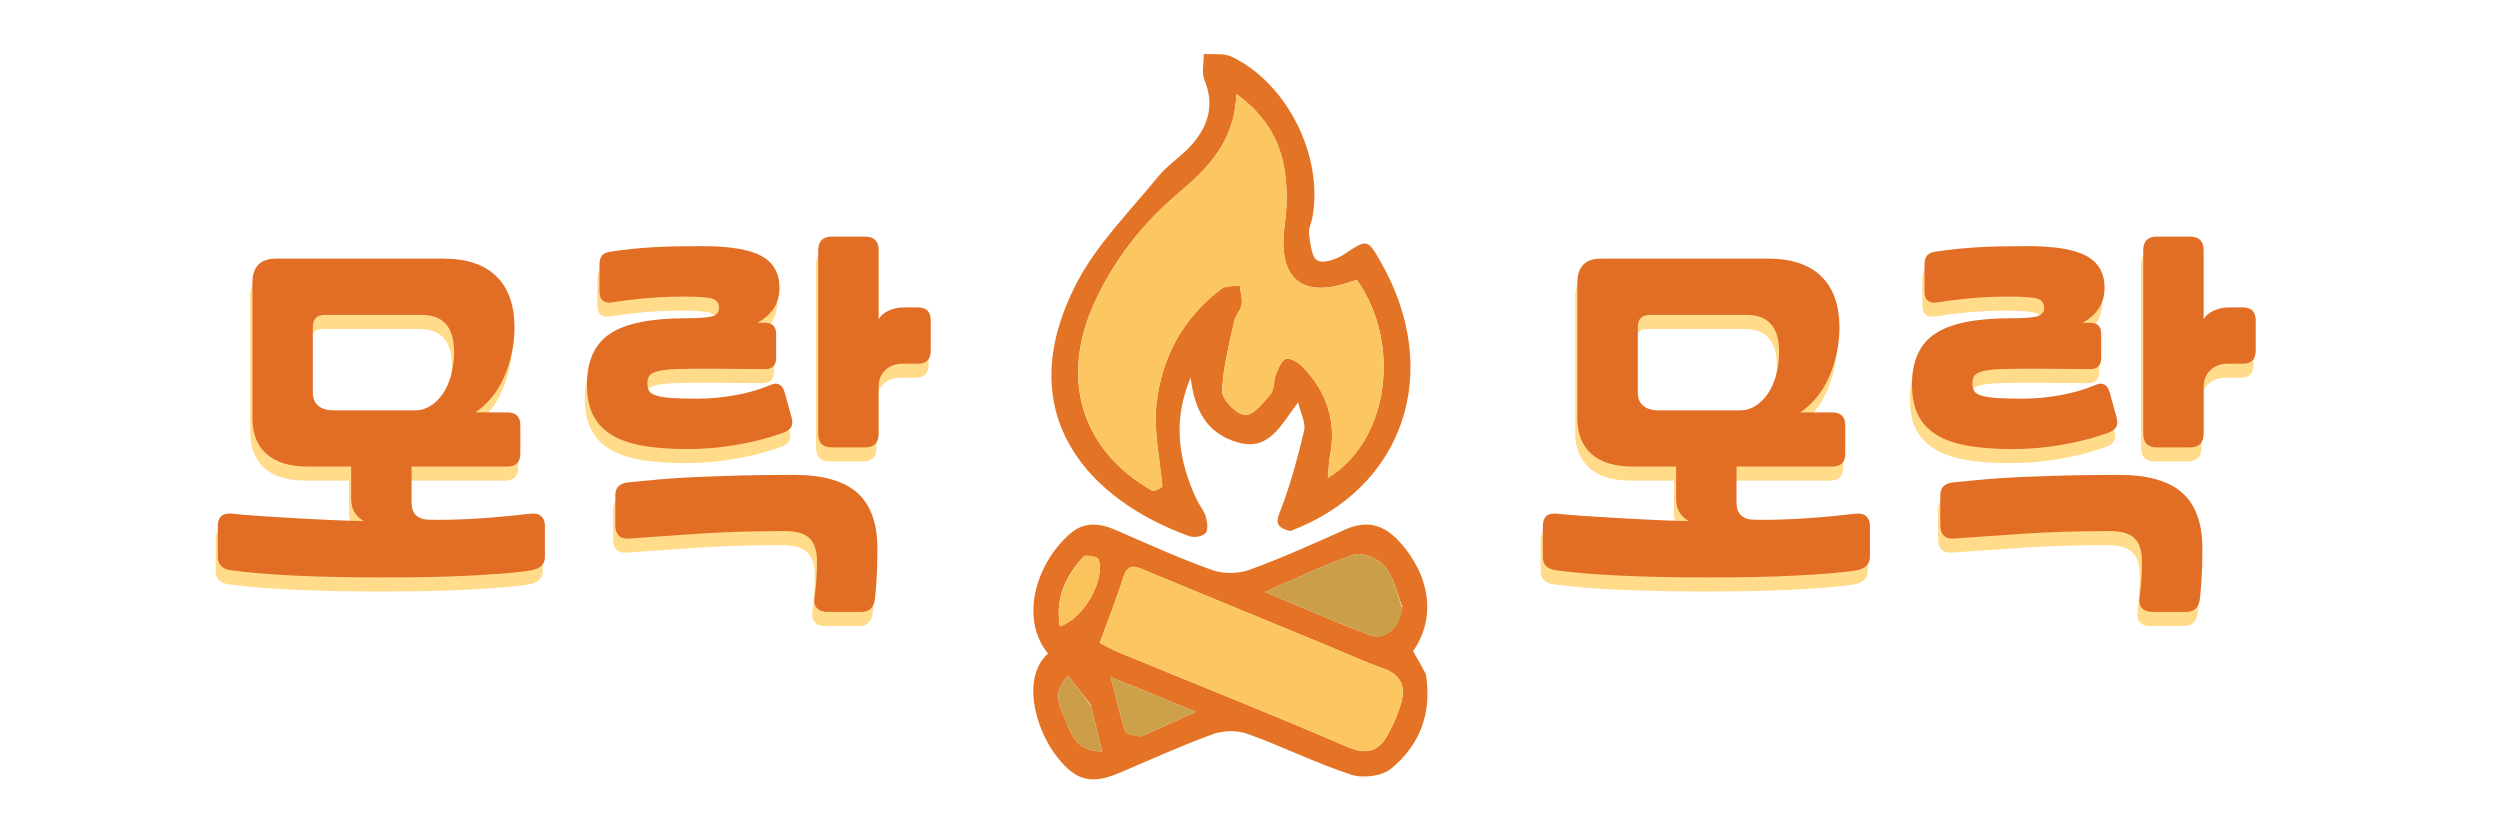 <?xml version="1.0" encoding="utf-8"?>
<!-- Generator: Adobe Illustrator 16.0.0, SVG Export Plug-In . SVG Version: 6.00 Build 0)  -->
<!DOCTYPE svg PUBLIC "-//W3C//DTD SVG 1.1//EN" "http://www.w3.org/Graphics/SVG/1.1/DTD/svg11.dtd">
<svg version="1.1" id="Layer_1" xmlns="http://www.w3.org/2000/svg" xmlns:xlink="http://www.w3.org/1999/xlink" x="0px" y="0px"
	 width="150px" height="50px" viewBox="0 0 150 50" enable-background="new 0 0 150 50" xml:space="preserve">
<g>
	<g>
		<path fill="#FFDB8A" d="M13.765,35.063c-0.551-0.066-0.826-0.334-0.826-0.8v-1.851c0-0.551,0.275-0.801,0.826-0.75
			c0.465,0.051,1.013,0.097,1.638,0.138c0.625,0.042,1.288,0.084,1.987,0.125c0.699,0.042,1.42,0.079,2.162,0.112
			c0.741,0.033,1.463,0.059,2.164,0.074c-0.234-0.115-0.422-0.287-0.563-0.513s-0.212-0.495-0.212-0.813v-1.948h-2.6
			c-1.084,0-1.91-0.25-2.476-0.75c-0.567-0.5-0.851-1.226-0.851-2.175v-8.1c0-0.967,0.476-1.451,1.426-1.451h10.025
			c1.399,0,2.461,0.354,3.188,1.063c0.725,0.709,1.087,1.737,1.087,3.088c0,0.533-0.06,1.06-0.175,1.575
			c-0.117,0.518-0.275,0.996-0.475,1.438c-0.201,0.442-0.447,0.838-0.738,1.188c-0.293,0.351-0.612,0.642-0.963,0.875h1.926
			c0.516,0,0.775,0.259,0.775,0.774v1.701c0,0.516-0.26,0.774-0.775,0.774h-5.75v2.149c0,0.267,0.045,0.472,0.137,0.611
			c0.091,0.143,0.208,0.246,0.35,0.313c0.143,0.068,0.309,0.104,0.5,0.113c0.191,0.008,0.389,0.012,0.588,0.012
			c0.35,0,0.754-0.008,1.211-0.023c0.459-0.016,0.938-0.042,1.438-0.074c0.5-0.033,1.004-0.076,1.513-0.125
			c0.508-0.051,0.979-0.101,1.414-0.15c0.266-0.033,0.475,0.018,0.625,0.15c0.149,0.133,0.225,0.334,0.225,0.6v1.851
			c0,0.433-0.275,0.7-0.825,0.8c-0.384,0.066-0.888,0.125-1.513,0.176c-0.625,0.049-1.33,0.096-2.112,0.138
			c-0.784,0.041-1.629,0.069-2.538,0.088c-0.909,0.017-1.854,0.024-2.837,0.024c-1.767,0-3.429-0.033-4.987-0.101
			C16.193,35.321,14.864,35.214,13.765,35.063z M18.64,24.413c0,0.334,0.107,0.593,0.324,0.775c0.217,0.184,0.516,0.275,0.9,0.275
			h4.925c0.333,0,0.642-0.092,0.925-0.275c0.283-0.183,0.529-0.429,0.737-0.736c0.208-0.309,0.371-0.68,0.487-1.113
			c0.117-0.434,0.176-0.9,0.176-1.4c0-1.466-0.65-2.199-1.95-2.199h-5.8c-0.483,0-0.725,0.242-0.725,0.725V24.413L18.64,24.413z"/>
		<path fill="#FFDB8A" d="M42.438,22.964c-0.816,0-1.471,0.009-1.963,0.025c-0.491,0.017-0.866,0.059-1.125,0.125
			c-0.258,0.066-0.429,0.153-0.512,0.263c-0.083,0.108-0.125,0.263-0.125,0.462s0.038,0.359,0.112,0.475
			c0.075,0.117,0.226,0.209,0.45,0.275s0.533,0.113,0.925,0.138c0.392,0.025,0.896,0.038,1.513,0.038
			c0.717,0,1.458-0.066,2.225-0.199c0.767-0.134,1.467-0.334,2.101-0.601c0.083-0.033,0.154-0.058,0.213-0.075
			c0.058-0.018,0.112-0.025,0.162-0.025c0.267,0,0.45,0.192,0.55,0.576l0.4,1.449c0.066,0.25,0.058,0.446-0.025,0.587
			c-0.083,0.142-0.267,0.263-0.55,0.362c-0.851,0.3-1.762,0.533-2.737,0.699c-0.975,0.168-1.945,0.25-2.912,0.25
			c-1.084,0-2.009-0.069-2.775-0.211c-0.768-0.143-1.393-0.371-1.875-0.688c-0.483-0.317-0.837-0.717-1.063-1.2
			c-0.227-0.482-0.338-1.074-0.338-1.775c0-1.416,0.463-2.432,1.387-3.049c0.926-0.617,2.446-0.926,4.563-0.926
			c0.8,0,1.329-0.041,1.588-0.125c0.259-0.082,0.388-0.25,0.388-0.5c0-0.283-0.138-0.466-0.414-0.55
			c-0.274-0.083-0.846-0.125-1.711-0.125c-0.668,0-1.334,0.024-2,0.075c-0.668,0.05-1.435,0.143-2.301,0.275
			c-0.5,0.066-0.75-0.15-0.75-0.65v-1.625c0-0.232,0.051-0.413,0.15-0.538s0.283-0.204,0.55-0.237
			c0.45-0.066,0.879-0.121,1.288-0.162c0.408-0.043,0.829-0.076,1.264-0.101c0.432-0.024,0.887-0.041,1.361-0.05
			c0.475-0.008,1.004-0.014,1.587-0.014c1.617,0,2.788,0.196,3.513,0.588c0.726,0.393,1.088,1.029,1.088,1.912
			c0,0.918-0.442,1.617-1.326,2.101h0.476c0.435,0,0.649,0.226,0.649,0.675v1.426c0,0.449-0.217,0.674-0.649,0.674
			c-0.667,0-1.274-0.004-1.825-0.012C43.414,22.968,42.906,22.964,42.438,22.964z M37.563,29.788
			c0.634-0.066,1.287-0.129,1.963-0.188c0.675-0.058,1.408-0.104,2.199-0.137c0.793-0.033,1.664-0.063,2.613-0.089
			c0.95-0.024,2.008-0.036,3.176-0.036c1.715,0,2.979,0.358,3.787,1.073c0.809,0.718,1.213,1.834,1.213,3.352
			c0,0.783-0.018,1.408-0.051,1.875c-0.033,0.466-0.066,0.85-0.1,1.148c-0.067,0.518-0.342,0.775-0.825,0.775h-2.024
			c-0.268,0-0.472-0.07-0.612-0.213c-0.142-0.143-0.196-0.346-0.163-0.611c0.05-0.385,0.087-0.742,0.111-1.076
			c0.025-0.332,0.039-0.707,0.039-1.125c0-0.633-0.146-1.096-0.438-1.387s-0.788-0.438-1.487-0.438c-1.867,0-3.55,0.05-5.05,0.148
			c-1.5,0.102-2.95,0.2-4.351,0.301c-0.25,0.018-0.441-0.045-0.574-0.188c-0.135-0.142-0.2-0.337-0.2-0.587v-1.825
			C36.789,30.097,37.047,29.839,37.563,29.788z M52.589,26.864c0,0.549-0.275,0.824-0.824,0.824h-1.976
			c-0.55,0-0.825-0.275-0.825-0.824v-11c0-0.551,0.275-0.826,0.825-0.826h1.976c0.549,0,0.824,0.275,0.824,0.826v4.125
			c0.133-0.217,0.338-0.388,0.612-0.513s0.587-0.188,0.938-0.188h0.799c0.517,0,0.775,0.259,0.775,0.775v1.825
			c0,0.517-0.259,0.774-0.775,0.774h-0.899c-0.435,0-0.783,0.129-1.05,0.388c-0.268,0.259-0.4,0.588-0.4,0.987V26.864z"/>
		<path fill="#FFDB8A" d="M93.265,35.063c-0.551-0.066-0.824-0.334-0.824-0.8v-1.851c0-0.551,0.273-0.801,0.824-0.75
			c0.467,0.051,1.013,0.097,1.638,0.138c0.625,0.042,1.288,0.084,1.987,0.125c0.699,0.042,1.42,0.079,2.162,0.112
			c0.741,0.033,1.463,0.059,2.162,0.074c-0.232-0.115-0.421-0.287-0.563-0.513c-0.143-0.226-0.213-0.495-0.213-0.813v-1.948h-2.601
			c-1.083,0-1.907-0.25-2.475-0.75s-0.851-1.226-0.851-2.175v-8.1c0-0.967,0.476-1.451,1.426-1.451h10.023
			c1.4,0,2.463,0.354,3.188,1.063c0.727,0.709,1.089,1.737,1.089,3.088c0,0.533-0.06,1.06-0.175,1.575
			c-0.117,0.518-0.275,0.996-0.477,1.438c-0.199,0.442-0.445,0.838-0.736,1.188c-0.293,0.351-0.612,0.642-0.963,0.875h1.926
			c0.517,0,0.773,0.259,0.773,0.774v1.701c0,0.516-0.258,0.774-0.773,0.774h-5.75v2.149c0,0.267,0.046,0.472,0.138,0.611
			c0.091,0.143,0.208,0.246,0.351,0.313c0.142,0.068,0.309,0.104,0.5,0.113c0.19,0.008,0.387,0.012,0.588,0.012
			c0.35,0,0.754-0.008,1.211-0.023c0.459-0.016,0.938-0.042,1.438-0.074c0.5-0.033,1.004-0.076,1.513-0.125
			c0.508-0.051,0.979-0.101,1.412-0.15c0.268-0.033,0.477,0.018,0.625,0.15c0.15,0.133,0.227,0.334,0.227,0.6v1.851
			c0,0.433-0.275,0.7-0.825,0.8c-0.384,0.066-0.888,0.125-1.513,0.176c-0.625,0.049-1.33,0.096-2.112,0.138
			c-0.783,0.041-1.629,0.069-2.537,0.088c-0.909,0.017-1.854,0.024-2.838,0.024c-1.767,0-3.431-0.033-4.987-0.101
			C95.693,35.321,94.364,35.214,93.265,35.063z M98.14,24.413c0,0.334,0.107,0.593,0.324,0.775c0.217,0.184,0.518,0.275,0.9,0.275
			h4.925c0.333,0,0.642-0.092,0.925-0.275c0.283-0.183,0.529-0.429,0.738-0.736c0.208-0.31,0.37-0.68,0.486-1.113
			c0.117-0.434,0.176-0.9,0.176-1.4c0-1.466-0.65-2.199-1.95-2.199h-5.8c-0.482,0-0.725,0.242-0.725,0.725V24.413L98.14,24.413z"/>
		<path fill="#FFDB8A" d="M121.938,22.964c-0.816,0-1.471,0.009-1.963,0.025c-0.49,0.017-0.865,0.059-1.125,0.125
			c-0.258,0.066-0.429,0.153-0.513,0.263c-0.083,0.108-0.125,0.263-0.125,0.462s0.038,0.359,0.113,0.475
			c0.073,0.117,0.226,0.209,0.448,0.275c0.227,0.066,0.533,0.113,0.927,0.138c0.392,0.025,0.896,0.038,1.512,0.038
			c0.718,0,1.459-0.066,2.226-0.199c0.768-0.134,1.467-0.334,2.101-0.601c0.083-0.033,0.154-0.058,0.213-0.075
			c0.058-0.018,0.112-0.025,0.162-0.025c0.267,0,0.45,0.192,0.55,0.576l0.4,1.449c0.066,0.25,0.059,0.446-0.025,0.587
			c-0.082,0.142-0.267,0.263-0.55,0.362c-0.851,0.3-1.763,0.533-2.737,0.699c-0.975,0.168-1.945,0.25-2.912,0.25
			c-1.084,0-2.009-0.069-2.774-0.211c-0.767-0.143-1.392-0.371-1.875-0.688s-0.838-0.717-1.063-1.2
			c-0.225-0.482-0.338-1.074-0.338-1.775c0-1.416,0.463-2.432,1.389-3.049c0.925-0.617,2.445-0.926,4.563-0.926
			c0.801,0,1.329-0.041,1.588-0.125c0.258-0.082,0.389-0.25,0.389-0.5c0-0.283-0.139-0.466-0.414-0.55
			c-0.273-0.083-0.846-0.125-1.711-0.125c-0.668,0-1.334,0.024-2,0.075c-0.668,0.05-1.435,0.143-2.301,0.275
			c-0.5,0.066-0.75-0.15-0.75-0.65v-1.625c0-0.232,0.051-0.413,0.149-0.538s0.282-0.204,0.55-0.237
			c0.45-0.066,0.879-0.121,1.288-0.162c0.408-0.043,0.828-0.076,1.263-0.101c0.434-0.024,0.887-0.041,1.362-0.05
			c0.476-0.008,1.004-0.014,1.587-0.014c1.616,0,2.788,0.196,3.514,0.588c0.725,0.393,1.088,1.029,1.088,1.912
			c0,0.918-0.442,1.617-1.326,2.101h0.476c0.435,0,0.649,0.226,0.649,0.675v1.426c0,0.449-0.217,0.674-0.649,0.674
			c-0.667,0-1.274-0.004-1.825-0.012C122.914,22.968,122.405,22.964,121.938,22.964z M117.063,29.788
			c0.634-0.066,1.287-0.129,1.963-0.188c0.676-0.058,1.408-0.104,2.199-0.137c0.793-0.033,1.664-0.063,2.612-0.089
			c0.95-0.024,2.009-0.036,3.177-0.036c1.715,0,2.979,0.358,3.787,1.073c0.809,0.718,1.213,1.834,1.213,3.352
			c0,0.783-0.019,1.408-0.052,1.875c-0.032,0.466-0.065,0.85-0.1,1.148c-0.066,0.518-0.343,0.775-0.825,0.775h-2.023
			c-0.269,0-0.473-0.07-0.613-0.213s-0.195-0.346-0.162-0.611c0.05-0.385,0.088-0.742,0.111-1.076
			c0.025-0.332,0.039-0.707,0.039-1.125c0-0.633-0.146-1.096-0.438-1.387s-0.788-0.438-1.488-0.438c-1.866,0-3.55,0.05-5.05,0.148
			c-1.5,0.102-2.95,0.2-4.35,0.301c-0.25,0.018-0.442-0.045-0.575-0.188c-0.134-0.142-0.2-0.337-0.2-0.587v-1.825
			C116.289,30.097,116.548,29.839,117.063,29.788z M132.089,26.864c0,0.549-0.273,0.824-0.824,0.824h-1.976
			c-0.55,0-0.825-0.275-0.825-0.824v-11c0-0.551,0.275-0.826,0.825-0.826h1.976c0.551,0,0.824,0.275,0.824,0.826v4.125
			c0.135-0.217,0.338-0.388,0.613-0.513c0.273-0.125,0.587-0.188,0.938-0.188h0.801c0.517,0,0.773,0.259,0.773,0.775v1.825
			c0,0.517-0.258,0.774-0.773,0.774h-0.9c-0.434,0-0.783,0.129-1.05,0.388s-0.399,0.588-0.399,0.987v2.826H132.089z"/>
	</g>
</g>
<path fill="#E37426" d="M77.422,31.861c-1.098-0.254-0.775-0.744-0.51-1.454c0.561-1.491,0.975-3.042,1.34-4.595
	c0.1-0.418-0.189-0.929-0.363-1.67c-1.053,1.372-1.732,2.924-3.592,2.411c-1.939-0.535-2.642-2.032-2.857-3.898
	c-1.08,2.53-0.764,4.966,0.384,7.357c0.161,0.334,0.423,0.633,0.522,0.981c0.091,0.317,0.158,0.788-0.01,0.991
	c-0.164,0.201-0.686,0.291-0.964,0.191c-5.994-2.152-10.873-7.288-6.768-15.199c1.215-2.342,3.195-4.296,4.884-6.38
	c0.551-0.679,1.33-1.168,1.928-1.816c1.048-1.138,1.488-2.417,0.856-3.971c-0.185-0.455-0.039-1.045-0.044-1.573
	c0.561,0.046,1.196-0.063,1.671,0.164c3.371,1.61,5.546,6.043,4.833,9.708c-0.063,0.319-0.235,0.65-0.189,0.95
	c0.086,0.558,0.145,1.37,0.498,1.567c0.363,0.203,1.156-0.067,1.604-0.365c1.385-0.922,1.4-0.956,2.233,0.515
	C86.58,22.307,84.255,29.286,77.422,31.861 M69.726,29.116c-0.132-1.611-0.509-3.248-0.343-4.827c0.298-2.809,1.58-5.22,3.898-6.956
	c0.268-0.201,0.729-0.146,1.1-0.21c0.047,0.387,0.174,0.786,0.115,1.157c-0.054,0.351-0.376,0.656-0.45,1.009
	c-0.292,1.389-0.679,2.784-0.716,4.185c-0.012,0.498,0.84,1.373,1.359,1.424c0.48,0.046,1.109-0.729,1.545-1.248
	c0.238-0.285,0.168-0.81,0.322-1.192c0.144-0.354,0.358-0.88,0.619-0.93c0.303-0.058,0.764,0.25,1.022,0.524
	c1.396,1.465,1.993,3.198,1.612,5.227c-0.078,0.414-0.086,0.84-0.142,1.402c3.677-2.242,4.438-8.057,1.748-11.888
	c-0.131,0.039-0.267,0.074-0.396,0.12c-2.926,1.031-4.365-0.224-3.941-3.368c0.13-0.961,0.156-1.959,0.056-2.922
	c-0.212-1.999-1.104-3.638-2.953-4.983c-0.089,2.811-1.668,4.425-3.486,5.958c-2.151,1.813-3.868,4.017-5.039,6.588
	c-2.079,4.565-0.761,8.827,3.439,11.233C69.257,29.514,69.561,29.354,69.726,29.116z"/>
<path fill="#E47325" d="M85.549,40.445c0.396,2.365-0.379,4.27-2.08,5.673c-0.549,0.452-1.695,0.594-2.4,0.362
	c-2.11-0.69-4.117-1.693-6.211-2.447c-0.622-0.225-1.464-0.211-2.089,0.017c-1.912,0.696-3.77,1.548-5.647,2.339
	c-1.625,0.687-2.557,0.457-3.653-0.916c-1.425-1.783-2.161-4.879-0.586-6.258c-1.688-2.041-0.78-5.35,1.314-7.186
	c0.841-0.736,1.762-0.656,2.736-0.232c1.914,0.836,3.822,1.697,5.787,2.402c0.666,0.238,1.563,0.236,2.229-0.006
	c1.958-0.711,3.862-1.57,5.768-2.422c1.289-0.578,2.306-0.301,3.242,0.72c1.869,2.034,2.216,4.616,0.824,6.577
	C85.027,39.494,85.273,39.918,85.549,40.445 M79.744,38.777c-3.646-1.502-7.293-3.002-10.938-4.512
	c-0.576-0.238-1.104-0.572-1.406,0.375c-0.413,1.293-0.917,2.559-1.418,3.934c0.301,0.15,0.74,0.402,1.205,0.595
	c4.549,1.874,9.124,3.688,13.639,5.638c1.242,0.537,1.947,0.242,2.498-0.82c0.316-0.608,0.604-1.252,0.771-1.912
	c0.231-0.922-0.07-1.605-1.063-1.952C81.984,39.756,80.971,39.288,79.744,38.777 M84.135,36.396
	c-0.318-0.804-0.488-1.729-1.008-2.369c-0.379-0.469-1.336-0.916-1.836-0.756c-1.746,0.563-3.405,1.394-5.385,2.246
	c2.273,0.945,4.246,1.834,6.27,2.582C83.1,38.441,83.977,37.686,84.135,36.396 M68.471,44.182c0.992-0.443,1.983-0.888,3.287-1.471
	c-1.885-0.771-3.435-1.404-5.115-2.092c0.317,1.234,0.541,2.249,0.862,3.232C67.569,44.05,68.004,44.127,68.471,44.182
	 M65.033,33.376c-1.099,1.179-1.728,2.501-1.439,4.212c1.451-0.498,2.736-2.811,2.317-4.023
	C65.854,33.396,65.45,33.352,65.033,33.376 M65.439,42.273c-0.433-0.551-0.866-1.104-1.351-1.721
	c-1.084,1.086-0.415,1.98-0.089,2.801c0.318,0.803,0.655,1.729,2.122,1.729C65.891,44.119,65.695,43.299,65.439,42.273z"/>
<path fill="#FCC760" d="M69.762,29.213c-0.201,0.141-0.505,0.301-0.664,0.209c-4.201-2.406-5.518-6.668-3.439-11.233
	c1.171-2.571,2.888-4.775,5.039-6.588c1.818-1.533,3.397-3.147,3.486-5.958c1.85,1.346,2.741,2.985,2.953,4.983
	c0.103,0.962,0.074,1.961-0.056,2.922c-0.424,3.144,1.017,4.399,3.94,3.368c0.131-0.046,0.267-0.081,0.396-0.12
	c2.689,3.831,1.93,9.646-1.748,11.888c0.055-0.563,0.063-0.988,0.143-1.402c0.381-2.029-0.219-3.762-1.613-5.227
	c-0.26-0.274-0.721-0.582-1.022-0.524c-0.261,0.05-0.477,0.577-0.62,0.93c-0.154,0.382-0.082,0.907-0.322,1.192
	c-0.436,0.52-1.063,1.294-1.544,1.248c-0.52-0.051-1.371-0.926-1.359-1.424c0.037-1.401,0.424-2.796,0.716-4.185
	c0.074-0.353,0.396-0.658,0.45-1.009c0.059-0.371-0.068-0.77-0.115-1.157c-0.371,0.064-0.832,0.009-1.1,0.21
	c-2.318,1.736-3.601,4.146-3.898,6.956C69.217,25.868,69.594,27.505,69.762,29.213z"/>
<path fill="#FCC760" d="M79.842,38.822c1.129,0.466,2.143,0.934,3.192,1.299c0.991,0.346,1.294,1.031,1.062,1.951
	c-0.166,0.662-0.455,1.305-0.771,1.914c-0.55,1.063-1.257,1.356-2.498,0.82c-4.517-1.949-9.09-3.765-13.639-5.639
	c-0.465-0.191-0.904-0.443-1.205-0.596c0.501-1.375,1.006-2.639,1.418-3.932c0.302-0.949,0.83-0.615,1.406-0.377
	C72.451,35.775,76.098,37.275,79.842,38.822z"/>
<path fill="#CB9F4A" d="M84.136,36.514c-0.159,1.172-1.036,1.928-1.96,1.586c-2.023-0.748-3.996-1.636-6.27-2.582
	c1.979-0.853,3.639-1.684,5.385-2.246c0.5-0.16,1.457,0.289,1.836,0.756C83.646,34.668,83.814,35.594,84.136,36.514z"/>
<path fill="#CDA04A" d="M68.369,44.221c-0.365-0.094-0.8-0.171-0.864-0.369c-0.321-0.982-0.545-1.998-0.862-3.231
	c1.681,0.688,3.23,1.319,5.115,2.092C70.454,43.294,69.463,43.738,68.369,44.221z"/>
<path fill="#FAC35C" d="M65.12,33.313c0.33,0.039,0.734,0.086,0.792,0.252c0.418,1.213-0.867,3.525-2.317,4.023
	C63.306,35.877,63.935,34.555,65.12,33.313z"/>
<path fill="#CC9D49" d="M65.469,42.377c0.226,0.922,0.421,1.742,0.652,2.707c-1.467-0.002-1.804-0.928-2.122-1.729
	c-0.326-0.82-0.995-1.717,0.089-2.801C64.573,41.171,65.006,41.723,65.469,42.377z"/>
<g>
	<g>
		<path fill="#E26E26" d="M13.894,34.219c-0.55-0.066-0.825-0.334-0.825-0.8v-1.851c0-0.551,0.275-0.801,0.825-0.75
			c0.466,0.051,1.013,0.097,1.638,0.138c0.625,0.042,1.288,0.084,1.987,0.125c0.7,0.042,1.421,0.079,2.163,0.112
			c0.741,0.033,1.462,0.059,2.163,0.074c-0.234-0.115-0.421-0.287-0.563-0.513c-0.142-0.226-0.212-0.495-0.212-0.813v-1.948h-2.6
			c-1.083,0-1.909-0.25-2.475-0.75c-0.567-0.5-0.85-1.226-0.85-2.175v-8.1c0-0.966,0.475-1.45,1.425-1.45h10.025
			c1.4,0,2.462,0.354,3.188,1.063c0.725,0.709,1.087,1.738,1.087,3.088c0,0.533-0.059,1.059-0.175,1.575
			c-0.117,0.517-0.275,0.996-0.475,1.438c-0.2,0.442-0.446,0.837-0.738,1.188s-0.612,0.642-0.962,0.875h1.925
			c0.516,0,0.775,0.259,0.775,0.774v1.701c0,0.516-0.259,0.774-0.775,0.774h-5.75v2.149c0,0.267,0.045,0.472,0.137,0.611
			c0.091,0.143,0.208,0.246,0.35,0.313c0.142,0.068,0.308,0.104,0.5,0.113c0.191,0.008,0.388,0.012,0.587,0.012
			c0.35,0,0.754-0.008,1.212-0.023s0.938-0.042,1.438-0.074c0.5-0.033,1.004-0.076,1.513-0.125c0.508-0.051,0.979-0.101,1.413-0.15
			c0.266-0.033,0.475,0.018,0.625,0.15c0.15,0.133,0.225,0.334,0.225,0.6v1.851c0,0.433-0.275,0.7-0.825,0.8
			c-0.384,0.066-0.888,0.125-1.513,0.176c-0.625,0.049-1.329,0.096-2.112,0.138c-0.784,0.041-1.629,0.069-2.538,0.088
			c-0.909,0.017-1.854,0.024-2.837,0.024c-1.767,0-3.429-0.033-4.987-0.101C16.323,34.477,14.994,34.369,13.894,34.219z
			 M18.769,23.569c0,0.333,0.108,0.592,0.325,0.775c0.216,0.184,0.516,0.275,0.9,0.275h4.925c0.333,0,0.642-0.091,0.925-0.275
			c0.283-0.183,0.529-0.429,0.737-0.737s0.371-0.679,0.488-1.113c0.116-0.433,0.175-0.9,0.175-1.4c0-1.466-0.65-2.2-1.95-2.2h-5.8
			c-0.483,0-0.725,0.242-0.725,0.725V23.569L18.769,23.569z"/>
		<path fill="#E26E26" d="M42.569,22.119c-0.817,0-1.471,0.009-1.963,0.025c-0.492,0.017-0.867,0.059-1.125,0.125
			c-0.258,0.067-0.429,0.154-0.512,0.263c-0.083,0.108-0.125,0.263-0.125,0.462c0,0.2,0.038,0.359,0.112,0.475
			c0.075,0.117,0.225,0.208,0.45,0.275c0.225,0.067,0.533,0.113,0.925,0.138c0.392,0.025,0.896,0.038,1.513,0.038
			c0.716,0,1.458-0.066,2.225-0.2c0.766-0.133,1.466-0.333,2.1-0.6c0.083-0.033,0.154-0.058,0.213-0.075
			c0.058-0.017,0.112-0.025,0.162-0.025c0.267,0,0.45,0.192,0.55,0.575l0.4,1.45c0.066,0.25,0.058,0.446-0.025,0.587
			c-0.083,0.142-0.267,0.263-0.55,0.362c-0.85,0.3-1.762,0.533-2.737,0.699c-0.975,0.168-1.946,0.25-2.913,0.25
			c-1.083,0-2.008-0.069-2.775-0.211c-0.767-0.143-1.392-0.371-1.875-0.688c-0.483-0.317-0.837-0.717-1.063-1.2
			c-0.226-0.483-0.337-1.075-0.337-1.775c0-1.417,0.462-2.433,1.387-3.05c0.925-0.616,2.446-0.925,4.563-0.925
			c0.8,0,1.329-0.042,1.588-0.125c0.258-0.083,0.387-0.25,0.387-0.5c0-0.283-0.137-0.466-0.413-0.55
			c-0.275-0.083-0.846-0.125-1.712-0.125c-0.667,0-1.333,0.025-2,0.075c-0.667,0.05-1.434,0.142-2.3,0.275
			c-0.5,0.067-0.75-0.15-0.75-0.65v-1.625c0-0.233,0.05-0.413,0.15-0.538c0.1-0.125,0.283-0.204,0.55-0.237
			c0.45-0.066,0.879-0.121,1.288-0.163c0.408-0.042,0.829-0.075,1.263-0.1c0.433-0.025,0.887-0.041,1.362-0.05
			c0.475-0.008,1.004-0.013,1.587-0.013c1.617,0,2.788,0.196,3.513,0.588s1.087,1.029,1.087,1.912c0,0.917-0.442,1.617-1.325,2.1
			h0.475c0.434,0,0.65,0.225,0.65,0.675v1.425c0,0.45-0.217,0.675-0.65,0.675c-0.667,0-1.275-0.004-1.825-0.012
			C43.544,22.123,43.036,22.119,42.569,22.119z M37.694,28.943c0.633-0.066,1.287-0.129,1.962-0.188
			c0.675-0.058,1.408-0.104,2.2-0.137c0.792-0.033,1.663-0.063,2.613-0.089c0.95-0.024,2.008-0.036,3.175-0.036
			c1.716,0,2.979,0.358,3.788,1.073c0.808,0.718,1.212,1.834,1.212,3.352c0,0.783-0.017,1.408-0.05,1.875
			c-0.034,0.466-0.067,0.85-0.1,1.148c-0.067,0.518-0.342,0.775-0.825,0.775h-2.025c-0.267,0-0.471-0.07-0.612-0.213
			c-0.142-0.143-0.196-0.346-0.163-0.611c0.05-0.385,0.087-0.742,0.112-1.076c0.025-0.332,0.038-0.707,0.038-1.125
			c0-0.633-0.146-1.096-0.438-1.387s-0.788-0.438-1.487-0.438c-1.867,0-3.55,0.05-5.05,0.148c-1.5,0.102-2.95,0.2-4.35,0.301
			c-0.25,0.018-0.442-0.045-0.575-0.188c-0.134-0.142-0.2-0.337-0.2-0.587v-1.825C36.919,29.252,37.177,28.994,37.694,28.943z
			 M52.719,26.02c0,0.549-0.275,0.824-0.825,0.824h-1.975c-0.55,0-0.825-0.275-0.825-0.824v-11c0-0.55,0.275-0.825,0.825-0.825
			h1.975c0.55,0,0.825,0.275,0.825,0.825v4.125c0.133-0.216,0.337-0.387,0.612-0.512s0.587-0.188,0.938-0.188h0.8
			c0.516,0,0.775,0.258,0.775,0.775v1.825c0,0.517-0.259,0.775-0.775,0.775h-0.9c-0.434,0-0.783,0.129-1.05,0.387
			c-0.267,0.259-0.4,0.588-0.4,0.988V26.02z"/>
		<path fill="#E26E26" d="M93.395,34.219c-0.551-0.066-0.824-0.334-0.824-0.8v-1.851c0-0.551,0.273-0.801,0.824-0.75
			c0.467,0.051,1.013,0.097,1.638,0.138c0.625,0.042,1.288,0.084,1.987,0.125c0.699,0.042,1.42,0.079,2.162,0.112
			c0.741,0.033,1.463,0.059,2.162,0.074c-0.232-0.115-0.421-0.287-0.563-0.513c-0.143-0.226-0.213-0.495-0.213-0.813v-1.948h-2.601
			c-1.083,0-1.907-0.25-2.475-0.75s-0.851-1.226-0.851-2.175v-8.1c0-0.966,0.476-1.45,1.426-1.45h10.023
			c1.4,0,2.463,0.354,3.188,1.063c0.727,0.709,1.089,1.738,1.089,3.088c0,0.533-0.06,1.059-0.175,1.575
			c-0.117,0.517-0.275,0.996-0.477,1.438c-0.199,0.442-0.445,0.837-0.736,1.188c-0.293,0.351-0.612,0.642-0.963,0.875h1.926
			c0.517,0,0.773,0.259,0.773,0.774v1.701c0,0.516-0.258,0.774-0.773,0.774h-5.75v2.149c0,0.267,0.046,0.472,0.138,0.611
			c0.091,0.143,0.208,0.246,0.351,0.313c0.142,0.068,0.309,0.104,0.5,0.113c0.19,0.008,0.387,0.012,0.588,0.012
			c0.35,0,0.754-0.008,1.211-0.023c0.459-0.016,0.938-0.042,1.438-0.074c0.5-0.033,1.004-0.076,1.513-0.125
			c0.508-0.051,0.979-0.101,1.412-0.15c0.268-0.033,0.477,0.018,0.625,0.15c0.15,0.133,0.227,0.334,0.227,0.6v1.851
			c0,0.433-0.275,0.7-0.825,0.8c-0.384,0.066-0.888,0.125-1.513,0.176c-0.625,0.049-1.33,0.096-2.112,0.138
			c-0.783,0.041-1.629,0.069-2.537,0.088c-0.909,0.017-1.854,0.024-2.838,0.024c-1.767,0-3.431-0.033-4.987-0.101
			C95.823,34.477,94.494,34.369,93.395,34.219z M98.27,23.569c0,0.333,0.107,0.592,0.324,0.775c0.217,0.184,0.518,0.275,0.9,0.275
			h4.925c0.333,0,0.642-0.091,0.925-0.275c0.283-0.183,0.529-0.429,0.738-0.737c0.208-0.309,0.37-0.679,0.486-1.113
			c0.117-0.433,0.176-0.9,0.176-1.4c0-1.466-0.65-2.2-1.95-2.2h-5.8c-0.482,0-0.725,0.242-0.725,0.725V23.569L98.27,23.569z"/>
		<path fill="#E26E26" d="M122.068,22.119c-0.816,0-1.471,0.009-1.963,0.025c-0.49,0.017-0.865,0.059-1.125,0.125
			c-0.258,0.067-0.429,0.154-0.513,0.263c-0.083,0.108-0.125,0.263-0.125,0.462c0,0.2,0.038,0.359,0.113,0.475
			c0.073,0.117,0.226,0.208,0.448,0.275c0.227,0.067,0.533,0.113,0.927,0.138c0.392,0.025,0.896,0.038,1.512,0.038
			c0.718,0,1.459-0.066,2.226-0.2c0.768-0.133,1.467-0.333,2.101-0.6c0.083-0.033,0.154-0.058,0.213-0.075
			c0.058-0.017,0.112-0.025,0.162-0.025c0.267,0,0.45,0.192,0.55,0.575l0.4,1.45c0.066,0.25,0.059,0.446-0.025,0.587
			c-0.082,0.142-0.267,0.263-0.55,0.362c-0.851,0.3-1.763,0.533-2.737,0.699c-0.975,0.168-1.945,0.25-2.912,0.25
			c-1.084,0-2.009-0.069-2.774-0.211c-0.767-0.143-1.392-0.371-1.875-0.688s-0.838-0.717-1.063-1.2
			c-0.225-0.483-0.338-1.075-0.338-1.775c0-1.417,0.463-2.433,1.389-3.05c0.925-0.616,2.445-0.925,4.563-0.925
			c0.801,0,1.329-0.042,1.588-0.125c0.258-0.083,0.389-0.25,0.389-0.5c0-0.283-0.139-0.466-0.414-0.55
			c-0.273-0.083-0.846-0.125-1.711-0.125c-0.668,0-1.334,0.025-2,0.075c-0.668,0.05-1.435,0.142-2.301,0.275
			c-0.5,0.067-0.75-0.15-0.75-0.65v-1.625c0-0.233,0.051-0.413,0.149-0.538s0.282-0.204,0.55-0.237
			c0.45-0.066,0.879-0.121,1.288-0.163c0.408-0.042,0.828-0.075,1.263-0.1c0.434-0.025,0.887-0.041,1.362-0.05
			c0.476-0.008,1.004-0.013,1.587-0.013c1.616,0,2.788,0.196,3.514,0.588c0.725,0.392,1.088,1.029,1.088,1.912
			c0,0.917-0.442,1.617-1.326,2.1h0.476c0.435,0,0.649,0.225,0.649,0.675v1.425c0,0.45-0.217,0.675-0.649,0.675
			c-0.667,0-1.274-0.004-1.825-0.012C123.044,22.123,122.535,22.119,122.068,22.119z M117.193,28.943
			c0.634-0.066,1.287-0.129,1.963-0.188c0.676-0.058,1.408-0.104,2.199-0.137c0.793-0.033,1.664-0.063,2.612-0.089
			c0.95-0.024,2.009-0.036,3.177-0.036c1.715,0,2.979,0.358,3.787,1.073c0.809,0.718,1.213,1.834,1.213,3.352
			c0,0.783-0.019,1.408-0.052,1.875c-0.032,0.466-0.065,0.85-0.1,1.148c-0.066,0.518-0.343,0.775-0.825,0.775h-2.023
			c-0.269,0-0.473-0.07-0.613-0.213s-0.195-0.346-0.162-0.611c0.05-0.385,0.088-0.742,0.111-1.076
			c0.025-0.332,0.039-0.707,0.039-1.125c0-0.633-0.146-1.096-0.438-1.387s-0.788-0.438-1.488-0.438c-1.866,0-3.55,0.05-5.05,0.148
			c-1.5,0.102-2.95,0.2-4.35,0.301c-0.25,0.018-0.442-0.045-0.575-0.188c-0.134-0.142-0.2-0.337-0.2-0.587v-1.825
			C116.419,29.252,116.678,28.994,117.193,28.943z M132.219,26.02c0,0.549-0.273,0.824-0.824,0.824h-1.976
			c-0.55,0-0.825-0.275-0.825-0.824v-11c0-0.55,0.275-0.825,0.825-0.825h1.976c0.551,0,0.824,0.275,0.824,0.825v4.125
			c0.135-0.216,0.338-0.387,0.613-0.512c0.273-0.125,0.587-0.188,0.938-0.188h0.801c0.517,0,0.773,0.258,0.773,0.775v1.825
			c0,0.517-0.258,0.775-0.773,0.775h-0.9c-0.434,0-0.783,0.129-1.05,0.387c-0.267,0.259-0.399,0.588-0.399,0.988v2.826H132.219z"/>
	</g>
</g>
</svg>
